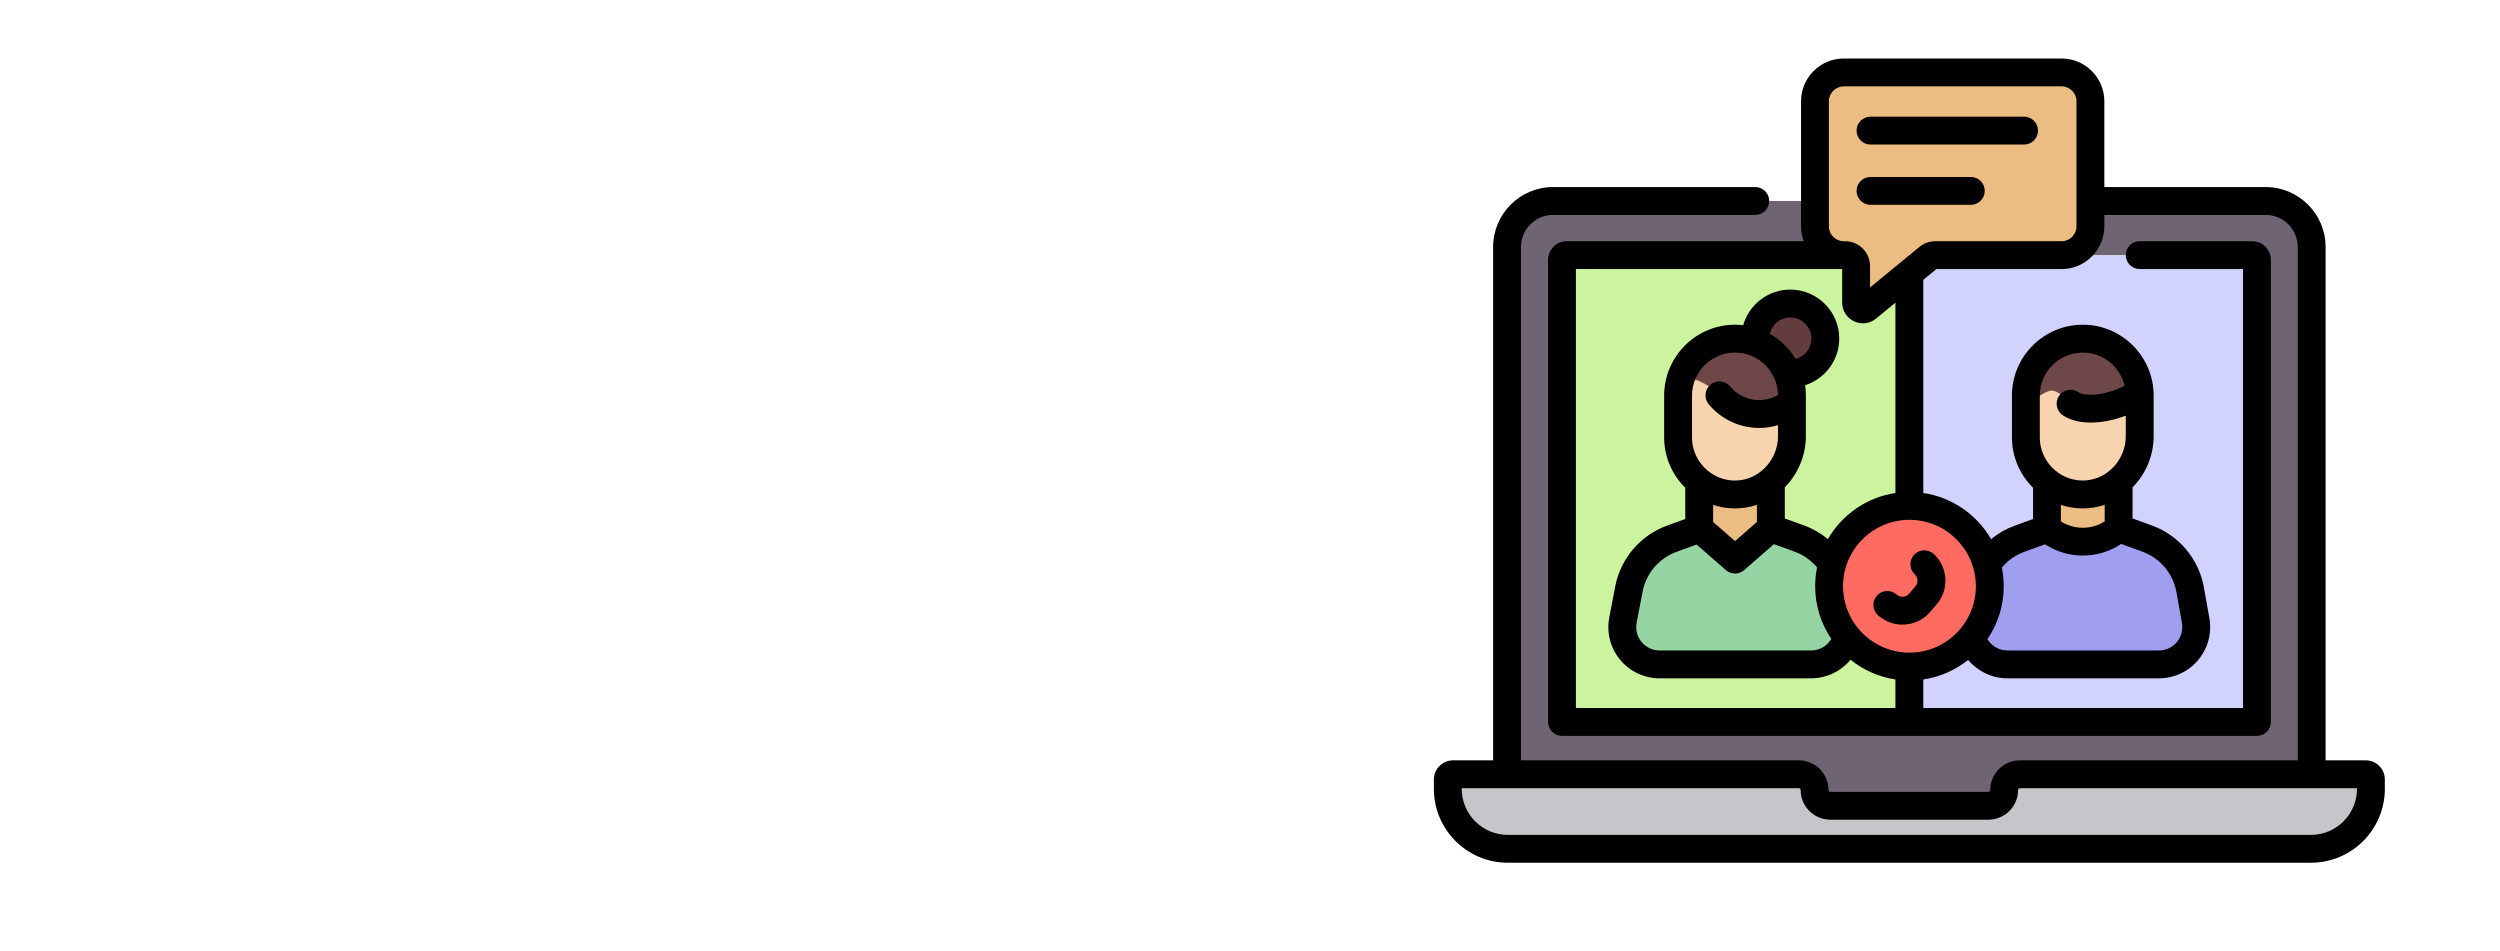 <svg width="1346" height="512" xmlns="http://www.w3.org/2000/svg">

 <g>
  <title>background</title>
  <rect fill="none" id="canvas_background" height="514" width="1348" y="-1" x="-1"/>
 </g>
 <g>
  <title>Layer 1</title>
  <g id="svg_1">
   <g id="svg_2">
    <g id="svg_3">
     <path id="svg_4" fill="#6f6471" d="m1244.596,433.84l-433.192,0l0,-300.844c0,-13.688 11.097,-24.785 24.785,-24.785l383.621,0c13.688,0 24.785,11.097 24.785,24.785l0,300.844l0.001,0z"/>
    </g>
    <g id="svg_5">
     <path id="svg_6" fill="#ccf49f" d="m1215.139,388.703l-374.18,0l0,-248.758c0,-1.435 1.163,-2.598 2.598,-2.598l368.985,0c1.435,0 2.598,1.163 2.598,2.598l0,248.758l-0.001,0z"/>
    </g>
    <g id="svg_7">
     <g id="svg_8">
      <circle id="svg_9" r="18.856" fill="#633c3e" cy="182.282" cx="963.893"/>
     </g>
     <g id="svg_10">
      <g id="svg_11">
       <path id="svg_12" fill="#95d5a4" d="m934.555,357.711l40.566,0c12.506,0 21.971,-11.308 19.769,-23.619l-2.979,-16.655c-2.259,-12.629 -11.075,-23.098 -23.136,-27.472l-34.221,-12.411l-34.493,12.51c-11.914,4.321 -20.674,14.595 -23.056,27.042l-3.206,16.746c-2.37,12.381 7.119,23.858 19.725,23.858l41.031,0"/>
      </g>
      <g id="svg_13">
       <path id="svg_14" fill="#ecbd83" d="m953.426,284.445l-19.296,16.844l-19.284,-16.844l0,-25.858l38.58,0l0,25.858z"/>
      </g>
      <g id="svg_15">
       <path id="svg_16" fill="#f7d4ad" d="m964.78,212.972l0,21.92c0,17.18 -14.07,31.66 -31.25,31.33c-16.65,-0.32 -30.05,-13.92 -30.05,-30.64l0,-22.61c0,-3.57 0.61,-7 1.74,-10.18c4.19,-11.92 15.55,-20.46 28.91,-20.46c8.46,0 11.396,6.971 16.946,12.511c5.55,5.55 13.704,9.669 13.704,18.129z"/>
      </g>
     </g>
     <g id="svg_17">
      <path id="svg_18" fill="#6e4848" d="m964.78,212.972l0,3.79l-0.45,0.19c-2.03,1.59 -4.32,2.92 -6.83,3.93c-11.49,4.6 -24.24,1 -31.76,-8.03c0,0 -7.03,-8.4 -19.19,-9.92c-0.46,-0.06 -0.9,-0.11 -1.33,-0.14c4.19,-11.92 15.55,-20.46 28.91,-20.46c8.46,0 16.12,3.43 21.67,8.97c5.55,5.55 8.98,13.21 8.98,21.67z"/>
     </g>
    </g>
    <g id="svg_19">
     <path id="svg_20" fill="#c7c5c9" d="m1273.698,416.872l-186.173,0c-4.686,0 -8.484,3.799 -8.484,8.484c0,4.686 -3.799,8.484 -8.484,8.484l-85.113,0c-4.686,0 -8.484,-3.799 -8.484,-8.484c0,-4.686 -3.799,-8.484 -8.484,-8.484l-186.174,0c-1.548,0 -2.802,1.255 -2.802,2.802l0,5.054c0,17.823 14.448,32.271 32.271,32.271l432.458,0c17.823,0 32.271,-14.448 32.271,-32.271l0,-5.054c0,-1.548 -1.255,-2.802 -2.802,-2.802z"/>
    </g>
    <g id="svg_21">
     <path id="svg_22" fill="#d2d2ff" d="m1214.376,388.703l-186.376,0l0,-251.356l186.376,0c0.421,0 0.762,0.341 0.762,0.762l0,249.831c0.001,0.421 -0.341,0.763 -0.762,0.763z"/>
    </g>
    <g id="svg_23">
     <g id="svg_24">
      <g id="svg_25">
       <path id="svg_26" fill="#a09eef" d="m1121.802,357.711l40.566,0c12.506,0 21.971,-11.308 19.769,-23.619l-2.979,-16.655c-2.259,-12.629 -11.075,-23.098 -23.136,-27.472l-34.221,-12.411l-34.493,12.51c-11.914,4.321 -20.674,14.595 -23.056,27.042l-3.206,16.746c-2.37,12.381 7.119,23.858 19.725,23.858l41.031,0"/>
      </g>
      <g id="svg_27">
       <path id="svg_28" fill="#ecbd83" d="m1140.673,284.445l-0.007,0.006c-11.049,9.645 -27.526,9.643 -38.572,-0.006l0,-25.858l38.58,0l0,25.858l-0.001,0z"/>
      </g>
      <g id="svg_29">
       <path id="svg_30" fill="#f7d4ad" d="m1152.02,212.972l0,21.92c0,17.18 -14.06,31.66 -31.24,31.33c-16.65,-0.32 -30.05,-13.92 -30.05,-30.64l0,-22.61c0,-16.92 13.72,-30.64 30.65,-30.64c8.46,0 16.12,3.43 21.66,8.97c5.01,5.01 8.29,11.74 8.88,19.23c0.07,0.81 0.1,1.62 0.1,2.44z"/>
      </g>
     </g>
     <g id="svg_31">
      <path id="svg_32" fill="#6e4848" d="m1151.92,210.532c-1.17,1.49 -1.93,2.44 -1.93,2.44c-2.17,1.25 -4.53,2.41 -7.05,3.42c-6.886,2.757 -13.679,3.923 -19.186,3.594c-4.123,-0.246 -8.041,-1.965 -10.968,-4.879c-1.548,-1.541 -3.887,-3.497 -6.637,-4.575c-4.11,-1.61 -10.14,5.18 -15.42,6.23l0,-3.163c0,-16.749 13.179,-30.871 29.924,-31.259c8.747,-0.202 16.688,3.264 22.386,8.962c5.011,5.01 8.291,11.74 8.881,19.23z"/>
     </g>
    </g>
    <g id="svg_33">
     <g id="svg_34">
      <path id="svg_35" fill="#ecbd83" d="m1109.953,39.001l-117.256,0c-8.574,0 -15.524,6.95 -15.524,15.524l0,67.332c0,8.574 6.95,15.524 15.524,15.524l0.759,0c3.244,0 5.875,2.63 5.875,5.875l0,19.653c0,3.081 3.582,4.775 5.964,2.821l32.932,-27.017c1.051,-0.862 2.367,-1.333 3.726,-1.333l68,0c8.574,0 15.524,-6.95 15.524,-15.524l0,-67.331c-0.001,-8.573 -6.951,-15.524 -15.524,-15.524z"/>
     </g>
    </g>
    <g id="svg_36">
     <g id="svg_37">
      <circle id="svg_38" r="43.26" fill="#ff6b61" cy="315.632" cx="1028.049"/>
     </g>
    </g>
   </g>
   <g id="svg_39">
    <path id="svg_40" d="m1273.698,409.372l-21.598,0l0,-276.38c0,-17.799 -14.485,-32.28 -32.29,-32.28l-86.833,0l0,-46.187c0,-12.695 -10.329,-23.024 -23.024,-23.024l-117.256,0c-12.695,0 -23.024,10.329 -23.024,23.024l0,67.332c0,2.81 0.51,5.503 1.436,7.995l-127.549,0c-5.569,0 -10.1,4.526 -10.1,10.09l0,248.76c0,4.142 3.358,7.5 7.5,7.5l374.18,0c4.142,0 7.5,-3.358 7.5,-7.5l0,-248.76c0,-1.196 -0.207,-2.362 -0.594,-3.413c-1.439,-3.994 -5.259,-6.677 -9.506,-6.677l-60.518,0c-4.142,0 -7.5,3.358 -7.5,7.5s3.358,7.5 7.5,7.5l55.618,0l0,236.35l-172.14,0l0,-15.362c9.044,-1.336 17.312,-5.071 24.15,-10.528c5.137,6.109 12.814,9.9 21.12,9.9l81.6,0c8.184,0 15.892,-3.601 21.148,-9.879c5.256,-6.279 7.445,-14.502 6.005,-22.562l-2.98,-16.661c-2.722,-15.202 -13.437,-27.922 -27.964,-33.198l-10.408,-3.777l0,-16.747c7.217,-7.3 11.352,-17.282 11.352,-27.496l0,-21.915c0,-21.034 -17.112,-38.146 -38.145,-38.146c-21.034,0 -38.146,17.112 -38.146,38.146l0,22.601c0,10.511 4.36,20.101 11.358,27.04l0,16.827l-9.836,3.567c-4.698,1.703 -8.989,4.159 -12.763,7.261c-7.602,-13.121 -20.898,-22.544 -36.491,-24.848l0,-114.773l7.034,-5.771l67.418,0c12.695,0 23.024,-10.329 23.024,-23.024l0,-6.146l86.833,0c9.534,0 17.29,7.752 17.29,17.28l0,276.379l-149.574,0c-8.814,0 -15.984,7.17 -15.984,15.984c0,0.543 -0.441,0.984 -0.984,0.984l-85.113,0c-0.542,0 -0.984,-0.441 -0.984,-0.984c0,-8.814 -7.17,-15.984 -15.984,-15.984l-149.576,0l0,-276.378c0,-9.528 7.756,-17.28 17.29,-17.28l108.85,0c4.142,0 7.5,-3.358 7.5,-7.5s-3.358,-7.5 -7.5,-7.5l-108.85,0c-17.805,0 -32.29,14.481 -32.29,32.28l0,276.379l-21.597,0c-5.681,0.001 -10.303,4.622 -10.303,10.303l0,5.054c0,21.93 17.841,39.771 39.771,39.771l432.458,0c21.93,0 39.771,-17.841 39.771,-39.771l0,-5.053c0,-5.682 -4.622,-10.303 -10.302,-10.303zm-175.467,-196.395c0,-12.763 10.383,-23.146 23.146,-23.146c10.95,0 20.142,7.647 22.533,17.879c-1.216,0.612 -2.462,1.196 -3.757,1.714c-10.364,4.149 -18.552,3.543 -21.056,1.788c-3.391,-2.378 -8.068,-1.558 -10.447,1.833c-2.378,3.391 -1.558,8.068 1.833,10.447c3.816,2.676 9.136,4.013 15.202,4.013c5.818,0 12.321,-1.246 18.836,-3.703l0,11.088c0,6.409 -2.649,12.683 -7.269,17.214c-4.468,4.382 -10.263,6.729 -16.333,6.614c-12.511,-0.241 -22.689,-10.623 -22.689,-23.143l0,-22.598l0.001,0zm22.4,60.74c0.244,0.005 0.486,0.007 0.73,0.007c4.062,0 8.035,-0.665 11.809,-1.929l0,8.93c-7.138,4.559 -16.438,4.56 -23.58,-0.015l0,-8.872c3.491,1.15 7.199,1.805 11.041,1.879zm-30.764,23.396l11.202,-4.063c6.124,4.04 13.22,6.066 20.319,6.066c7.217,0 14.43,-2.094 20.617,-6.261l11.455,4.156c9.516,3.456 16.535,11.788 18.317,21.742l2.979,16.658c0.657,3.676 -0.342,7.428 -2.741,10.293c-2.398,2.865 -5.914,4.508 -9.646,4.508l-81.6,0c-4.449,0 -8.502,-2.387 -10.746,-6.073c5.54,-8.132 8.784,-17.946 8.784,-28.506c0,-3.445 -0.349,-6.811 -1.006,-10.065c3.204,-3.827 7.314,-6.733 12.066,-8.455zm-26.058,18.519c0,19.718 -16.042,35.76 -35.76,35.76s-35.76,-16.042 -35.76,-35.76s16.042,-35.76 35.76,-35.76s35.76,16.042 35.76,35.76zm-110.975,-135.881c1.154,-5.048 5.668,-8.829 11.056,-8.829c6.264,0 11.36,5.096 11.36,11.36c0,5.267 -3.608,9.695 -8.479,10.975c-3.402,-5.611 -8.215,-10.272 -13.937,-13.506zm4.434,32.931c-0.821,0.469 -1.676,0.884 -2.561,1.239c-8.216,3.29 -17.538,0.933 -23.201,-5.864c-2.651,-3.183 -7.381,-3.613 -10.563,-0.962c-3.183,2.651 -3.613,7.38 -0.962,10.563c6.876,8.255 16.859,12.74 27.121,12.74c3.395,0 6.82,-0.496 10.174,-1.504l0,5.999c0,6.409 -2.649,12.683 -7.269,17.214c-4.468,4.382 -10.256,6.729 -16.333,6.614c-12.511,-0.241 -22.689,-10.623 -22.689,-23.143l0,-22.601c0,-12.763 10.383,-23.146 23.146,-23.146c12.663,0 22.978,10.224 23.137,22.851zm-23.883,61.035c0.244,0.005 0.486,0.007 0.73,0.007c4.065,0 8.039,-0.666 11.815,-1.932l0,9.241l-11.797,10.299l-11.783,-10.299l0,-9.193c3.49,1.148 7.195,1.803 11.035,1.877zm-19.93,19.465l15.739,13.756c1.414,1.236 3.175,1.854 4.936,1.854c1.76,0 3.52,-0.617 4.933,-1.85l16.008,-13.976l11.151,4.046c4.698,1.705 8.888,4.682 12.084,8.496c-0.665,3.273 -1.016,6.658 -1.016,10.124c0,10.496 3.202,20.259 8.681,28.361c-2.217,3.773 -6.316,6.218 -10.85,6.218l-81.6,0c-3.761,0 -7.293,-1.664 -9.692,-4.564c-2.399,-2.902 -3.37,-6.688 -2.663,-10.384l3.21,-16.752c1.875,-9.799 8.865,-17.998 18.241,-21.399l10.838,-3.93zm107.045,-27.746c-15.538,2.327 -28.784,11.726 -36.374,24.801c-3.807,-3.135 -8.138,-5.638 -12.788,-7.326l-10.408,-3.777l0,-16.754c7.212,-7.3 11.345,-17.278 11.345,-27.489l0,-21.915c0,-1.892 -0.144,-3.751 -0.411,-5.571c10.648,-3.388 18.385,-13.368 18.385,-25.124c0,-14.535 -11.825,-26.36 -26.36,-26.36c-12.038,0 -22.21,8.121 -25.346,19.173c-1.449,-0.168 -2.92,-0.263 -4.414,-0.263c-21.034,0 -38.146,17.112 -38.146,38.146l0,22.601c0,10.515 4.363,20.108 11.366,27.047l0,16.816l-9.847,3.571c-14.321,5.194 -24.996,17.717 -27.859,32.679l-3.21,16.751c-1.551,8.105 0.575,16.402 5.834,22.763c5.257,6.359 13.004,10.007 21.252,10.007l81.6,0c8.384,0 16.089,-3.823 21.216,-9.987c6.835,5.486 15.109,9.247 24.164,10.603l0,15.374l-172.039,0l0,-236.35s142.49,-0.02 143.371,0.013l0,18.044c0,4.354 2.445,8.216 6.381,10.079c1.541,0.729 3.174,1.087 4.792,1.087c2.517,0 4.999,-0.865 7.047,-2.546l10.449,-8.572l0,102.479zm97.477,-143.579c0,4.424 -3.6,8.024 -8.024,8.024l-68,0c-3.085,0 -6.098,1.078 -8.482,3.034l-26.64,21.854l0,-11.514c0,-7.375 -6,-13.375 -13.375,-13.375l-0.759,0c-4.424,0 -8.024,-3.6 -8.024,-8.024l0,-67.331c0,-4.424 3.6,-8.024 8.024,-8.024l117.255,0c4.424,0 8.024,3.6 8.024,8.024l0,67.332l0.001,0zm151.023,302.871c0,13.659 -11.112,24.771 -24.771,24.771l-432.458,0c-13.659,0 -24.771,-11.112 -24.771,-24.771l0,-0.356l24.39,0l0.01,0s0.006,0 0.01,0l157.065,0c0.543,0 0.984,0.441 0.984,0.984c0,8.548 6.75,15.53 15.196,15.944c0.258,0.027 0.52,0.041 0.785,0.041l85.12,0c0.265,0 0.527,-0.015 0.785,-0.042c8.447,-0.415 15.196,-7.396 15.196,-15.944c0,-0.543 0.441,-0.984 0.984,-0.984l157.065,0l0.01,0s0.006,0 0.01,0l24.39,0l0,0.357z"/>
    <path id="svg_41" d="m1089.766,62.823l-82.688,0c-4.142,0 -7.5,3.358 -7.5,7.5s3.358,7.5 7.5,7.5l82.688,0c4.142,0 7.5,-3.358 7.5,-7.5s-3.358,-7.5 -7.5,-7.5z"/>
    <path id="svg_42" d="m1061.088,95.283l-54.011,0c-4.142,0 -7.5,3.358 -7.5,7.5s3.358,7.5 7.5,7.5l54.011,0c4.142,0 7.5,-3.358 7.5,-7.5s-3.358,-7.5 -7.5,-7.5z"/>
    <path id="svg_43" d="m1031.298,315.627l-3.474,4.083c-1.625,1.91 -4.521,2.167 -6.452,0.575l-0.463,-0.382c-3.195,-2.636 -7.922,-2.183 -10.558,1.012s-2.183,7.922 1.012,10.558l0.467,0.386c3.625,2.987 8.043,4.444 12.444,4.444c5.574,0 11.118,-2.34 14.974,-6.872l3.474,-4.083c6.799,-7.99 6.126,-19.866 -1.533,-27.037c-3.024,-2.831 -7.77,-2.673 -10.601,0.349c-2.831,3.024 -2.674,7.77 0.349,10.601c1.803,1.689 1.962,4.485 0.361,6.366z"/>
   </g>
  </g>
 </g>
</svg>